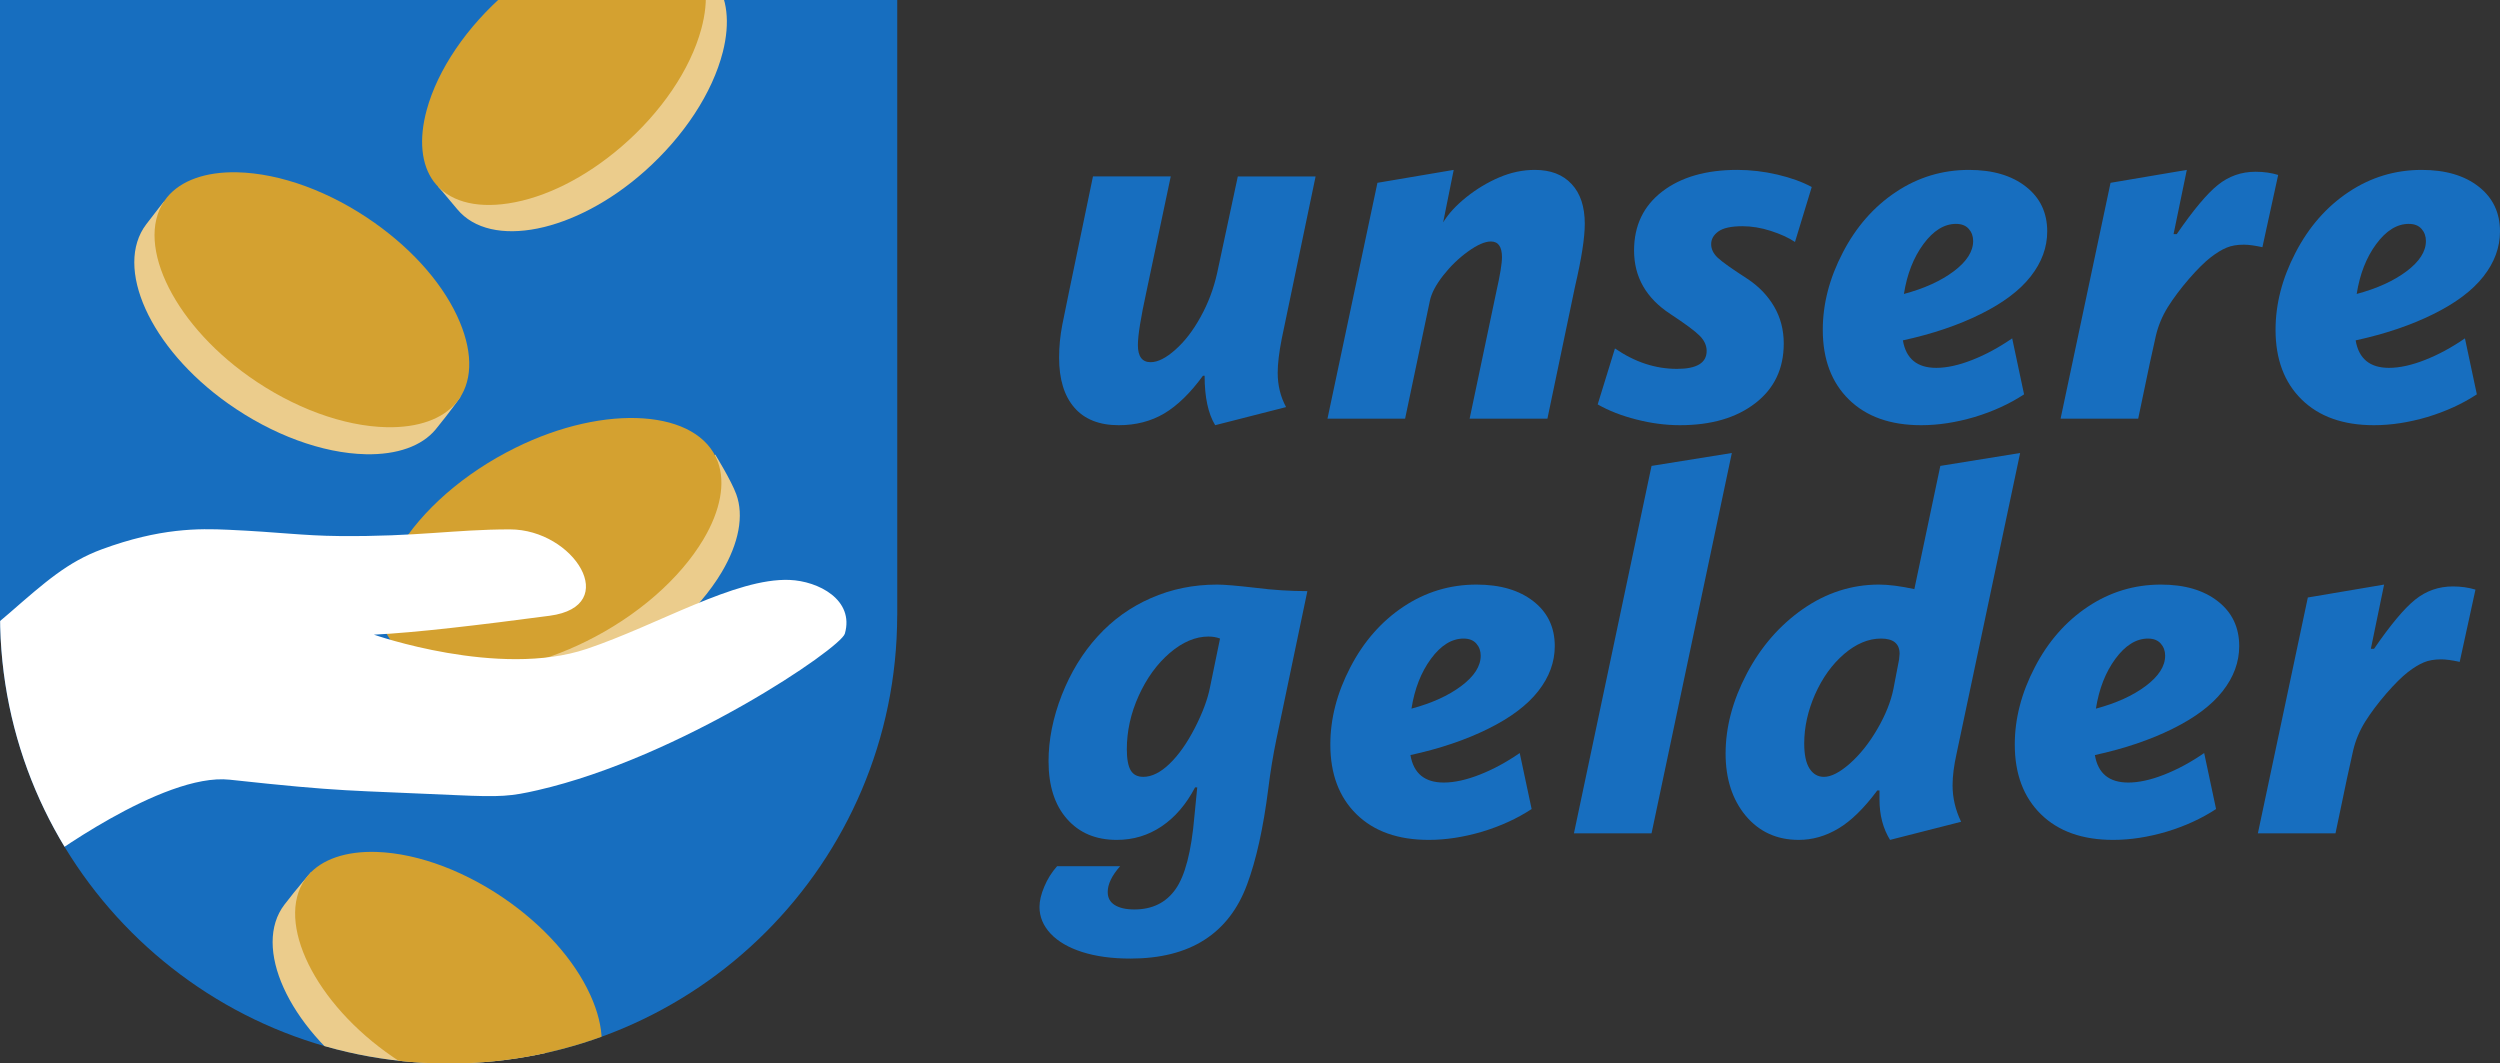 <?xml version="1.0" encoding="UTF-8" standalone="no"?>
<svg
   xmlns:dc="http://purl.org/dc/elements/1.1/"
   xmlns:cc="http://creativecommons.org/ns#"
   xmlns:rdf="http://www.w3.org/1999/02/22-rdf-syntax-ns#"
   xmlns:svg="http://www.w3.org/2000/svg"
   xmlns="http://www.w3.org/2000/svg"
   xmlns:xlink="http://www.w3.org/1999/xlink"
   xmlns:sodipodi="http://sodipodi.sourceforge.net/DTD/sodipodi-0.dtd"
   xmlns:inkscape="http://www.inkscape.org/namespaces/inkscape"
   width="233.026pt"
   height="99.129pt"
   viewBox="0 0 233.026 99.129"
   version="1.2"
   id="svg408"
   sodipodi:docname="unsere-gelder_Logo_v2cLogo.svg"
   inkscape:version="0.92.4 (5da689c313, 2019-01-14)">
  <rect x="0" y="0" width="233.026" height="99.129" fill="#333333" stroke="none"/>
  <sodipodi:namedview
     pagecolor="#ffffff"
     bordercolor="#666666"
     borderopacity="1"
     objecttolerance="10"
     gridtolerance="10"
     guidetolerance="10"
     inkscape:pageopacity="0"
     inkscape:pageshadow="2"
     inkscape:window-width="1331"
     inkscape:window-height="833"
     id="namedview410"
     showgrid="false"
     inkscape:zoom="2.3787124"
     inkscape:cx="134.75782"
     inkscape:cy="58.189638"
     inkscape:window-x="0"
     inkscape:window-y="0"
     inkscape:window-maximized="0"
     inkscape:current-layer="surface126"
     inkscape:pagecheckerboard="true"
     showborder="true"
     fit-margin-top="0"
     fit-margin-left="0"
     fit-margin-right="0"
     fit-margin-bottom="0" />
  <defs
     id="defs187">
    <g
       id="g29">
      <symbol
         overflow="visible"
         id="glyph0-0"
         style="overflow:visible">
        <path
           style="stroke:none"
           d="M 2.219,-35.5 H 31.797 V 2.625 H 2.219 Z m 5.672,30.281 9.125,-9.172 9.094,9.172 1.984,-2.031 -9.125,-9.125 9.125,-9.156 -1.922,-2.031 -9.156,9.219 -9.172,-9.219 -1.922,2.031 9.125,9.156 -9.125,9.125 z m 0,0"
           id="path2"
           inkscape:connector-curvature="0" />
      </symbol>
      <symbol
         overflow="visible"
         id="glyph0-1"
         style="overflow:visible">
        <path
           style="stroke:none"
           d="m 1.031,-5.688 c 0,-1.008 0.098,-2.031 0.297,-3.062 C 1.535,-9.781 1.75,-10.828 1.969,-11.891 l 2.219,-10.688 h 7.25 L 9.172,-11.844 C 8.641,-9.414 8.375,-7.754 8.375,-6.859 c 0,1.062 0.395,1.594 1.188,1.594 0.664,0 1.43,-0.383 2.297,-1.156 0.875,-0.77 1.66,-1.789 2.359,-3.062 0.707,-1.27 1.223,-2.641 1.547,-4.109 l 1.922,-8.984 h 7.25 L 21.781,-7.438 c -0.25,1.281 -0.375,2.336 -0.375,3.156 0,1.168 0.258,2.234 0.781,3.203 l -6.609,1.688 C 14.922,-0.473 14.594,-2.008 14.594,-4 H 14.438 c -1.168,1.605 -2.371,2.777 -3.609,3.516 C 9.598,0.242 8.188,0.609 6.594,0.609 4.781,0.609 3.398,0.062 2.453,-1.031 1.504,-2.125 1.031,-3.676 1.031,-5.688 Z m 0,0"
           id="path5"
           inkscape:connector-curvature="0" />
      </symbol>
      <symbol
         overflow="visible"
         id="glyph0-2"
         style="overflow:visible">
        <path
           style="stroke:none"
           d="M -0.281,0 4.375,-21.984 11.484,-23.188 10.5,-18.297 c 0.488,-0.801 1.207,-1.582 2.156,-2.344 0.945,-0.758 1.969,-1.375 3.062,-1.844 1.094,-0.469 2.203,-0.703 3.328,-0.703 1.469,0 2.609,0.438 3.422,1.312 0.82,0.867 1.234,2.105 1.234,3.719 0,1.305 -0.305,3.246 -0.906,5.828 L 20.219,0 h -7.25 l 2.484,-11.812 c 0.352,-1.562 0.531,-2.641 0.531,-3.234 0,-0.977 -0.344,-1.469 -1.031,-1.469 -0.562,0 -1.277,0.312 -2.141,0.938 -0.855,0.617 -1.625,1.359 -2.312,2.234 -0.68,0.875 -1.09,1.656 -1.234,2.344 l -2.312,11 z m 0,0"
           id="path8"
           inkscape:connector-curvature="0" />
      </symbol>
      <symbol
         overflow="visible"
         id="glyph0-3"
         style="overflow:visible">
        <path
           style="stroke:none"
           d="m 0.484,-6.547 c 1.844,1.273 3.77,1.906 5.781,1.906 1.844,0 2.766,-0.555 2.766,-1.672 0,-0.508 -0.215,-0.977 -0.641,-1.406 C 7.961,-8.156 7.051,-8.832 5.656,-9.75 c -2.262,-1.477 -3.391,-3.453 -3.391,-5.922 0,-2.32 0.875,-4.156 2.625,-5.5 1.75,-1.344 4.082,-2.016 7,-2.016 1.238,0 2.484,0.148 3.734,0.438 1.25,0.293 2.316,0.68 3.203,1.156 l -1.562,5.125 c -0.594,-0.395 -1.344,-0.738 -2.25,-1.031 -0.898,-0.289 -1.777,-0.438 -2.641,-0.438 -1.062,0 -1.82,0.168 -2.266,0.5 -0.438,0.324 -0.656,0.715 -0.656,1.172 0,0.449 0.195,0.867 0.594,1.25 0.406,0.387 1.344,1.055 2.812,2 1.051,0.699 1.875,1.559 2.469,2.578 0.594,1.023 0.891,2.168 0.891,3.438 0,2.344 -0.887,4.199 -2.656,5.562 -1.773,1.367 -4.109,2.047 -7.016,2.047 -1.344,0 -2.699,-0.18 -4.062,-0.531 -1.367,-0.344 -2.566,-0.812 -3.609,-1.406 z m 0,0"
           id="path11"
           inkscape:connector-curvature="0" />
      </symbol>
      <symbol
         overflow="visible"
         id="glyph0-4"
         style="overflow:visible">
        <path
           style="stroke:none"
           d="m 0.281,-8.281 c 0,-2.406 0.617,-4.801 1.859,-7.188 1.238,-2.395 2.891,-4.281 4.953,-5.656 2.062,-1.375 4.332,-2.062 6.812,-2.062 2.219,0 3.988,0.523 5.312,1.562 1.32,1.031 1.984,2.422 1.984,4.172 0,1.492 -0.516,2.891 -1.547,4.203 -1.023,1.305 -2.574,2.469 -4.656,3.5 -2.074,1.031 -4.492,1.852 -7.25,2.453 0.289,1.711 1.328,2.562 3.109,2.562 0.977,0 2.094,-0.242 3.344,-0.734 1.25,-0.488 2.492,-1.16 3.734,-2.016 l 1.109,5.219 C 17.691,-1.379 16.156,-0.676 14.438,-0.156 12.719,0.352 11.055,0.609 9.453,0.609 6.586,0.609 4.344,-0.188 2.719,-1.781 c -1.625,-1.594 -2.438,-3.758 -2.438,-6.5 z m 12.422,-9.875 c -1.105,0 -2.121,0.633 -3.047,1.891 -0.918,1.25 -1.523,2.797 -1.812,4.641 1.895,-0.508 3.441,-1.211 4.641,-2.109 1.207,-0.906 1.812,-1.848 1.812,-2.828 0,-0.445 -0.137,-0.82 -0.406,-1.125 -0.273,-0.312 -0.668,-0.469 -1.188,-0.469 z m 0,0"
           id="path14"
           inkscape:connector-curvature="0" />
      </symbol>
      <symbol
         overflow="visible"
         id="glyph0-5"
         style="overflow:visible">
        <path
           style="stroke:none"
           d="M 11.484,-23.188 10.25,-17.203 h 0.297 c 1.539,-2.238 2.816,-3.766 3.828,-4.578 1.02,-0.82 2.191,-1.234 3.516,-1.234 0.77,0 1.473,0.102 2.109,0.297 l -1.469,6.734 c -0.719,-0.156 -1.297,-0.234 -1.734,-0.234 -0.637,0 -1.172,0.094 -1.609,0.281 -0.438,0.18 -0.934,0.48 -1.484,0.906 -0.555,0.43 -1.227,1.094 -2.016,2 C 10.906,-12.125 10.25,-11.25 9.719,-10.406 9.195,-9.562 8.828,-8.68 8.609,-7.766 8.391,-6.859 7.836,-4.27 6.953,0 H -0.281 L 4.375,-21.984 Z m 0,0"
           id="path17"
           inkscape:connector-curvature="0" />
      </symbol>
      <symbol
         overflow="visible"
         id="glyph0-6"
         style="overflow:visible">
        <path
           style="stroke:none"
           d="M 6.719,3.062 C 5.945,3.938 5.562,4.738 5.562,5.469 5.562,6 5.773,6.398 6.203,6.672 c 0.438,0.281 1.051,0.422 1.844,0.422 1.664,0 2.941,-0.625 3.828,-1.875 0.895,-1.25 1.484,-3.512 1.766,-6.781 l 0.266,-2.719 h -0.203 c -0.824,1.574 -1.859,2.781 -3.109,3.625 -1.25,0.844 -2.648,1.266 -4.188,1.266 -1.949,0 -3.496,-0.648 -4.641,-1.953 -1.148,-1.301 -1.719,-3.094 -1.719,-5.375 0,-2 0.41,-4.055 1.234,-6.172 0.832,-2.113 1.945,-3.938 3.344,-5.469 1.395,-1.539 3.047,-2.727 4.953,-3.562 1.906,-0.844 3.969,-1.266 6.188,-1.266 0.676,0 1.859,0.102 3.547,0.297 1.664,0.211 3.285,0.312 4.859,0.312 l -2.875,13.75 c -0.312,1.5 -0.57,3.055 -0.766,4.656 C 20.062,-0.473 19.398,2.508 18.547,4.781 17.703,7.062 16.375,8.781 14.562,9.938 12.75,11.094 10.453,11.672 7.672,11.672 5.961,11.672 4.469,11.469 3.188,11.062 1.914,10.656 0.93,10.082 0.234,9.344 c -0.688,-0.742 -1.031,-1.57 -1.031,-2.484 0,-0.562 0.152,-1.199 0.453,-1.906 C -0.051,4.254 0.344,3.625 0.844,3.062 Z M 8.875,-5.266 c 0.789,0 1.609,-0.406 2.453,-1.219 0.844,-0.812 1.629,-1.926 2.359,-3.344 0.727,-1.426 1.195,-2.68 1.406,-3.766 l 0.938,-4.562 c -0.324,-0.125 -0.684,-0.188 -1.078,-0.188 -1.211,0 -2.414,0.512 -3.609,1.531 -1.188,1.023 -2.152,2.352 -2.891,3.984 -0.742,1.637 -1.109,3.297 -1.109,4.984 0,0.898 0.117,1.555 0.359,1.969 0.238,0.406 0.629,0.609 1.172,0.609 z m 0,0"
           id="path20"
           inkscape:connector-curvature="0" />
      </symbol>
      <symbol
         overflow="visible"
         id="glyph0-7"
         style="overflow:visible">
        <path
           style="stroke:none"
           d="M 14.484,-35.453 7,0 H -0.234 L 7,-34.25 Z m 0,0"
           id="path23"
           inkscape:connector-curvature="0" />
      </symbol>
      <symbol
         overflow="visible"
         id="glyph0-8"
         style="overflow:visible">
        <path
           style="stroke:none"
           d="m 0.344,-7.438 c 0,-2.457 0.656,-4.938 1.969,-7.438 1.312,-2.5 3.055,-4.508 5.234,-6.031 2.188,-1.52 4.551,-2.281 7.094,-2.281 0.895,0 1.992,0.141 3.297,0.422 L 20.359,-34.25 27.797,-35.453 21.875,-7.438 c -0.25,1.125 -0.375,2.109 -0.375,2.953 0,1.18 0.266,2.312 0.797,3.406 l -6.625,1.688 C 15.016,-0.453 14.688,-1.707 14.688,-3.156 V -4 h -0.203 c -1.23,1.656 -2.438,2.84 -3.625,3.547 -1.18,0.707 -2.414,1.062 -3.703,1.062 -2.031,0 -3.68,-0.75 -4.938,-2.25 -1.25,-1.508 -1.875,-3.441 -1.875,-5.797 z m 9.172,2.172 c 0.664,0 1.473,-0.414 2.422,-1.25 0.945,-0.844 1.797,-1.91 2.547,-3.203 0.758,-1.301 1.258,-2.547 1.5,-3.734 l 0.531,-2.766 0.047,-0.516 c 0,-0.945 -0.578,-1.422 -1.734,-1.422 -1.168,0 -2.312,0.48 -3.438,1.438 -1.117,0.961 -2.016,2.211 -2.703,3.75 -0.68,1.543 -1.016,3.074 -1.016,4.594 0,1.043 0.164,1.824 0.5,2.344 0.332,0.512 0.781,0.766 1.344,0.766 z m 0,0"
           id="path26"
           inkscape:connector-curvature="0" />
      </symbol>
    </g>
    <clipPath
       id="clip1">
      <path
         d="m 336,404 h 34 v 25 h -34 z m 0,0"
         id="path31"
         inkscape:connector-curvature="0" />
    </clipPath>
    <clipPath
       id="clip2">
      <path
         d="m 300.566,362.383 v 57.359 h 0.004 c 0.023,23.07 18.734,41.77 41.812,41.77 23.078,0 41.789,-18.699 41.812,-41.77 h 0.004 v -57.359 z m 0,0"
         id="path34"
         inkscape:connector-curvature="0" />
    </clipPath>
    <clipPath
       id="clip3">
      <path
         d="m 328,396 h 51 v 41 h -51 z m 0,0"
         id="path37"
         inkscape:connector-curvature="0" />
    </clipPath>
    <clipPath
       id="clip4">
      <path
         d="m 300.566,362.383 v 57.359 h 0.004 c 0.023,23.07 18.734,41.77 41.812,41.77 23.078,0 41.789,-18.699 41.812,-41.77 h 0.004 v -57.359 z m 0,0"
         id="path40"
         inkscape:connector-curvature="0" />
    </clipPath>
    <clipPath
       id="clip5">
      <path
         d="m 336,401 h 32 v 24 h -32 z m 0,0"
         id="path43"
         inkscape:connector-curvature="0" />
    </clipPath>
    <clipPath
       id="clip6">
      <path
         d="m 300.566,362.383 v 57.359 h 0.004 c 0.023,23.07 18.734,41.77 41.812,41.77 23.078,0 41.789,-18.699 41.812,-41.77 h 0.004 v -57.359 z m 0,0"
         id="path46"
         inkscape:connector-curvature="0" />
    </clipPath>
    <clipPath
       id="clip7">
      <path
         d="m 327,392 h 50 v 42 h -50 z m 0,0"
         id="path49"
         inkscape:connector-curvature="0" />
    </clipPath>
    <clipPath
       id="clip8">
      <path
         d="m 300.566,362.383 v 57.359 h 0.004 c 0.023,23.07 18.734,41.77 41.812,41.77 23.078,0 41.789,-18.699 41.812,-41.77 h 0.004 v -57.359 z m 0,0"
         id="path52"
         inkscape:connector-curvature="0" />
    </clipPath>
    <clipPath
       id="clip9">
      <path
         d="m 312,381 h 32 v 25 h -32 z m 0,0"
         id="path55"
         inkscape:connector-curvature="0" />
    </clipPath>
    <clipPath
       id="clip10">
      <path
         d="m 300.566,362.383 v 57.359 h 0.004 c 0.023,23.07 18.734,41.77 41.812,41.77 23.078,0 41.789,-18.699 41.812,-41.77 h 0.004 v -57.359 z m 0,0"
         id="path58"
         inkscape:connector-curvature="0" />
    </clipPath>
    <clipPath
       id="clip11">
      <path
         d="m 304,373 h 48 v 41 h -48 z m 0,0"
         id="path61"
         inkscape:connector-curvature="0" />
    </clipPath>
    <clipPath
       id="clip12">
      <path
         d="m 300.566,362.383 v 57.359 h 0.004 c 0.023,23.07 18.734,41.77 41.812,41.77 23.078,0 41.789,-18.699 41.812,-41.77 h 0.004 v -57.359 z m 0,0"
         id="path64"
         inkscape:connector-curvature="0" />
    </clipPath>
    <clipPath
       id="clip13">
      <path
         d="m 325,443 h 31 v 19 h -31 z m 0,0"
         id="path67"
         inkscape:connector-curvature="0" />
    </clipPath>
    <clipPath
       id="clip14">
      <path
         d="m 300.566,362.383 v 57.359 h 0.004 c 0.023,23.07 18.734,41.77 41.812,41.77 23.078,0 41.789,-18.699 41.812,-41.77 h 0.004 v -57.359 z m 0,0"
         id="path70"
         inkscape:connector-curvature="0" />
    </clipPath>
    <clipPath
       id="clip15">
      <path
         d="m 317,435 h 47 v 27 h -47 z m 0,0"
         id="path73"
         inkscape:connector-curvature="0" />
    </clipPath>
    <clipPath
       id="clip16">
      <path
         d="m 300.566,362.383 v 57.359 h 0.004 c 0.023,23.07 18.734,41.77 41.812,41.77 23.078,0 41.789,-18.699 41.812,-41.77 h 0.004 v -57.359 z m 0,0"
         id="path76"
         inkscape:connector-curvature="0" />
    </clipPath>
    <clipPath
       id="clip17">
      <path
         d="m 341,362 h 28 v 22 h -28 z m 0,0"
         id="path79"
         inkscape:connector-curvature="0" />
    </clipPath>
    <clipPath
       id="clip18">
      <path
         d="m 300.566,362.383 v 57.359 h 0.004 c 0.023,23.07 18.734,41.77 41.812,41.77 23.078,0 41.789,-18.699 41.812,-41.77 h 0.004 v -57.359 z m 0,0"
         id="path82"
         inkscape:connector-curvature="0" />
    </clipPath>
    <clipPath
       id="clip19">
      <path
         d="m 332,362 h 45 v 31 h -45 z m 0,0"
         id="path85"
         inkscape:connector-curvature="0" />
    </clipPath>
    <clipPath
       id="clip20">
      <path
         d="m 300.566,362.383 v 57.359 h 0.004 c 0.023,23.07 18.734,41.77 41.812,41.77 23.078,0 41.789,-18.699 41.812,-41.77 h 0.004 v -57.359 z m 0,0"
         id="path88"
         inkscape:connector-curvature="0" />
    </clipPath>
    <clipPath
       id="clip21">
      <path
         d="m 339,362 h 28 v 20 h -28 z m 0,0"
         id="path91"
         inkscape:connector-curvature="0" />
    </clipPath>
    <clipPath
       id="clip22">
      <path
         d="m 300.566,362.383 v 57.359 h 0.004 c 0.023,23.07 18.734,41.77 41.812,41.77 23.078,0 41.789,-18.699 41.812,-41.77 h 0.004 v -57.359 z m 0,0"
         id="path94"
         inkscape:connector-curvature="0" />
    </clipPath>
    <clipPath
       id="clip23">
      <path
         d="m 331,362 h 44 v 28 h -44 z m 0,0"
         id="path97"
         inkscape:connector-curvature="0" />
    </clipPath>
    <clipPath
       id="clip24">
      <path
         d="m 300.566,362.383 v 57.359 h 0.004 c 0.023,23.07 18.734,41.77 41.812,41.77 23.078,0 41.789,-18.699 41.812,-41.77 h 0.004 v -57.359 z m 0,0"
         id="path100"
         inkscape:connector-curvature="0" />
    </clipPath>
    <clipPath
       id="clip25">
      <path
         d="m 300,411 h 80 v 32 h -80 z m 0,0"
         id="path103"
         inkscape:connector-curvature="0" />
    </clipPath>
    <clipPath
       id="clip26">
      <path
         d="m 300.566,362.383 v 57.359 h 0.004 c 0.023,23.07 18.734,41.77 41.812,41.77 23.078,0 41.789,-18.699 41.812,-41.77 h 0.004 v -57.359 z m 0,0"
         id="path106"
         inkscape:connector-curvature="0" />
    </clipPath>
    <clipPath
       id="clip27">
      <path
         d="m 314,378 h 31 v 25 h -31 z m 0,0"
         id="path109"
         inkscape:connector-curvature="0" />
    </clipPath>
    <clipPath
       id="clip28">
      <path
         d="m 300.566,362.383 v 57.359 h 0.004 c 0.023,23.07 18.734,41.77 41.812,41.77 23.078,0 41.789,-18.699 41.812,-41.77 h 0.004 v -57.359 z m 0,0"
         id="path112"
         inkscape:connector-curvature="0" />
    </clipPath>
    <clipPath
       id="clip29">
      <path
         d="m 306,369 h 47 v 42 h -47 z m 0,0"
         id="path115"
         inkscape:connector-curvature="0" />
    </clipPath>
    <clipPath
       id="clip30">
      <path
         d="m 300.566,362.383 v 57.359 h 0.004 c 0.023,23.07 18.734,41.77 41.812,41.77 23.078,0 41.789,-18.699 41.812,-41.77 h 0.004 v -57.359 z m 0,0"
         id="path118"
         inkscape:connector-curvature="0" />
    </clipPath>
    <clipPath
       id="clip31">
      <path
         d="m 328,441 h 29 v 21 h -29 z m 0,0"
         id="path121"
         inkscape:connector-curvature="0" />
    </clipPath>
    <clipPath
       id="clip32">
      <path
         d="m 300.566,362.383 v 57.359 h 0.004 c 0.023,23.07 18.734,41.77 41.812,41.77 23.078,0 41.789,-18.699 41.812,-41.77 h 0.004 v -57.359 z m 0,0"
         id="path124"
         inkscape:connector-curvature="0" />
    </clipPath>
    <clipPath
       id="clip33">
      <path
         d="m 319,433 h 47 v 29 h -47 z m 0,0"
         id="path127"
         inkscape:connector-curvature="0" />
    </clipPath>
    <clipPath
       id="clip34">
      <path
         d="m 300.566,362.383 v 57.359 h 0.004 c 0.023,23.07 18.734,41.77 41.812,41.77 23.078,0 41.789,-18.699 41.812,-41.77 h 0.004 v -57.359 z m 0,0"
         id="path130"
         inkscape:connector-curvature="0" />
    </clipPath>
    <clipPath
       id="clip35">
      <path
         d="m 336,134 h 34 v 24 h -34 z m 0,0"
         id="path133"
         inkscape:connector-curvature="0" />
    </clipPath>
    <clipPath
       id="clip36">
      <path
         d="m 300.566,92.004 v 57.359 h 0.004 c 0.023,23.07 18.734,41.77 41.812,41.77 23.078,0 41.789,-18.699 41.812,-41.77 h 0.004 V 92.004 Z m 0,0"
         id="path136"
         inkscape:connector-curvature="0" />
    </clipPath>
    <clipPath
       id="clip37">
      <path
         d="m 336,130 h 32 v 25 h -32 z m 0,0"
         id="path139"
         inkscape:connector-curvature="0" />
    </clipPath>
    <clipPath
       id="clip38">
      <path
         d="m 300.566,92.004 v 57.359 h 0.004 c 0.023,23.07 18.734,41.77 41.812,41.77 23.078,0 41.789,-18.699 41.812,-41.77 h 0.004 V 92.004 Z m 0,0"
         id="path142"
         inkscape:connector-curvature="0" />
    </clipPath>
    <clipPath
       id="clip39">
      <path
         d="m 313,110 h 31 v 25 h -31 z m 0,0"
         id="path145"
         inkscape:connector-curvature="0" />
    </clipPath>
    <clipPath
       id="clip40">
      <path
         d="m 300.566,92.004 v 57.359 h 0.004 c 0.023,23.07 18.734,41.77 41.812,41.77 23.078,0 41.789,-18.699 41.812,-41.77 h 0.004 V 92.004 Z m 0,0"
         id="path148"
         inkscape:connector-curvature="0" />
    </clipPath>
    <clipPath
       id="clip41">
      <path
         d="m 325,173 h 31 v 19 h -31 z m 0,0"
         id="path151"
         inkscape:connector-curvature="0" />
    </clipPath>
    <clipPath
       id="clip42">
      <path
         d="m 300.566,92.004 v 57.359 h 0.004 c 0.023,23.07 18.734,41.77 41.812,41.77 23.078,0 41.789,-18.699 41.812,-41.77 h 0.004 V 92.004 Z m 0,0"
         id="path154"
         inkscape:connector-curvature="0" />
    </clipPath>
    <clipPath
       id="clip43">
      <path
         d="m 341,92 h 28 v 22 h -28 z m 0,0"
         id="path157"
         inkscape:connector-curvature="0" />
    </clipPath>
    <clipPath
       id="clip44">
      <path
         d="m 300.566,92.004 v 57.359 h 0.004 c 0.023,23.07 18.734,41.77 41.812,41.77 23.078,0 41.789,-18.699 41.812,-41.77 h 0.004 V 92.004 Z m 0,0"
         id="path160"
         inkscape:connector-curvature="0" />
    </clipPath>
    <clipPath
       id="clip45">
      <path
         d="m 339,92 h 28 v 20 h -28 z m 0,0"
         id="path163"
         inkscape:connector-curvature="0" />
    </clipPath>
    <clipPath
       id="clip46">
      <path
         d="m 300.566,92.004 v 57.359 h 0.004 c 0.023,23.07 18.734,41.77 41.812,41.77 23.078,0 41.789,-18.699 41.812,-41.77 h 0.004 V 92.004 Z m 0,0"
         id="path166"
         inkscape:connector-curvature="0" />
    </clipPath>
    <clipPath
       id="clip47">
      <path
         d="m 300,141 h 80 v 32 h -80 z m 0,0"
         id="path169"
         inkscape:connector-curvature="0" />
    </clipPath>
    <clipPath
       id="clip48">
      <path
         d="m 300.566,92.004 v 57.359 h 0.004 c 0.023,23.07 18.734,41.77 41.812,41.77 23.078,0 41.789,-18.699 41.812,-41.77 h 0.004 V 92.004 Z m 0,0"
         id="path172"
         inkscape:connector-curvature="0" />
    </clipPath>
    <clipPath
       id="clip49">
      <path
         d="m 314,108 h 31 v 24 h -31 z m 0,0"
         id="path175"
         inkscape:connector-curvature="0" />
    </clipPath>
    <clipPath
       id="clip50">
      <path
         d="m 300.566,92.004 v 57.359 h 0.004 c 0.023,23.07 18.734,41.77 41.812,41.77 23.078,0 41.789,-18.699 41.812,-41.77 h 0.004 V 92.004 Z m 0,0"
         id="path178"
         inkscape:connector-curvature="0" />
    </clipPath>
    <clipPath
       id="clip51">
      <path
         d="m 328,171 h 29 v 21 h -29 z m 0,0"
         id="path181"
         inkscape:connector-curvature="0" />
    </clipPath>
    <clipPath
       id="clip52">
      <path
         d="m 300.566,92.004 v 57.359 h 0.004 c 0.023,23.07 18.734,41.77 41.812,41.77 23.078,0 41.789,-18.699 41.812,-41.77 h 0.004 V 92.004 Z m 0,0"
         id="path184"
         inkscape:connector-curvature="0" />
    </clipPath>
  </defs>
  <g
     id="surface126"
     transform="translate(-300.566,-92.004)">
    <g
       style="fill:#176ebf;fill-opacity:1"
       id="g335">
      <use
         xlink:href="#glyph0-1"
         x="398.254"
         y="131.028"
         id="use323"
         width="100%"
         height="100%" />
      <use
         xlink:href="#glyph0-2"
         x="424.582"
         y="131.028"
         id="use325"
         width="100%"
         height="100%" />
      <use
         xlink:href="#glyph0-3"
         x="450.613"
         y="131.028"
         id="use327"
         width="100%"
         height="100%" />
      <use
         xlink:href="#glyph0-4"
         x="470.187"
         y="131.028"
         id="use329"
         width="100%"
         height="100%" />
      <use
         xlink:href="#glyph0-5"
         x="492.915"
         y="131.028"
         id="use331"
         width="100%"
         height="100%" />
      <use
         xlink:href="#glyph0-4"
         x="512.39"
         y="131.028"
         id="use333"
         width="100%"
         height="100%" />
    </g>
    <g
       style="fill:#176ebf;fill-opacity:1"
       id="g349">
      <use
         xlink:href="#glyph0-6"
         x="398.254"
         y="169.681"
         id="use337"
         width="100%"
         height="100%" />
      <use
         xlink:href="#glyph0-4"
         x="424.286"
         y="169.681"
         id="use339"
         width="100%"
         height="100%" />
      <use
         xlink:href="#glyph0-7"
         x="447.507"
         y="169.681"
         id="use341"
         width="100%"
         height="100%" />
      <use
         xlink:href="#glyph0-8"
         x="461.066"
         y="169.681"
         id="use343"
         width="100%"
         height="100%" />
      <use
         xlink:href="#glyph0-4"
         x="488.083"
         y="169.681"
         id="use345"
         width="100%"
         height="100%" />
      <use
         xlink:href="#glyph0-5"
         x="511.305"
         y="169.681"
         id="use347"
         width="100%"
         height="100%" />
    </g>
    <path
       style="fill:#176ebf;fill-opacity:1;fill-rule:evenodd;stroke:none"
       d="m 384.199,92.004 h -83.633 v 57.359 h 0.004 c 0.023,23.07 18.734,41.77 41.812,41.77 23.078,0 41.789,-18.699 41.812,-41.77 h 0.004 z m 0,0"
       id="path351"
       inkscape:connector-curvature="0" />
    <g
       clip-path="url(#clip35)"
       id="g357"
       style="clip-rule:nonzero">
      <g
         clip-path="url(#clip36)"
         id="g355"
         style="clip-rule:nonzero">
        <path
           style="fill:#ebcc8c;fill-opacity:1;fill-rule:nonzero;stroke:none"
           d="m 336.75,150.438 c 0,0 0.387,1.148 1.113,3.129 0.824,2.262 3.148,3.703 6.531,4.055 3.703,0.383 8.129,-0.586 12.457,-2.723 4.781,-2.363 8.789,-5.859 11,-9.586 1.59,-2.688 2.07,-5.254 1.344,-7.238 -0.469,-1.285 -1.953,-3.691 -1.953,-3.691 z m 0,0"
           id="path353"
           inkscape:connector-curvature="0" />
      </g>
    </g>
    <g
       clip-path="url(#clip37)"
       id="g363"
       style="clip-rule:nonzero">
      <g
         clip-path="url(#clip38)"
         id="g361"
         style="clip-rule:nonzero">
        <path
           style="fill:#d4a130;fill-opacity:1;fill-rule:nonzero;stroke:none"
           d="m 337.668,143.27 c -1.582,2.668 -2.055,5.223 -1.336,7.188 0.824,2.25 3.133,3.684 6.496,4.031 3.68,0.383 8.078,-0.578 12.383,-2.707 4.75,-2.348 8.734,-5.82 10.934,-9.527 1.582,-2.672 2.055,-5.223 1.336,-7.195 -1.789,-4.887 -10.438,-5.492 -18.875,-1.316 -4.754,2.348 -8.738,5.82 -10.938,9.527"
           id="path359"
           inkscape:connector-curvature="0" />
      </g>
    </g>
    <g
       clip-path="url(#clip39)"
       id="g369"
       style="clip-rule:nonzero">
      <g
         clip-path="url(#clip40)"
         id="g367"
         style="clip-rule:nonzero">
        <path
           style="fill:#ebcc8c;fill-opacity:1;fill-rule:nonzero;stroke:none"
           d="m 334.664,134.344 c 2.918,0.062 5.23,-0.762 6.512,-2.316 1.461,-1.785 2.324,-3.047 2.324,-3.047 l -27.664,-18.176 c 0,0 -0.445,0.535 -1.633,2.098 -3.039,3.984 0.309,11.531 7.617,16.711 4.117,2.918 8.797,4.645 12.844,4.73"
           id="path365"
           inkscape:connector-curvature="0" />
      </g>
    </g>
    <g
       clip-path="url(#clip41)"
       id="g375"
       style="clip-rule:nonzero">
      <g
         clip-path="url(#clip42)"
         id="g373"
         style="clip-rule:nonzero">
        <path
           style="fill:#ebcc8c;fill-opacity:1;fill-rule:nonzero;stroke:none"
           d="m 347.141,197.355 c 2.863,0.062 5.129,-0.75 6.387,-2.273 1.434,-1.75 1.633,-2.152 1.633,-2.152 l -25.582,-19.652 c 0,0 -1.336,1.516 -2.504,3.051 -2.98,3.906 0.301,11.305 7.473,16.387 4.035,2.863 8.625,4.555 12.594,4.641"
           id="path371"
           inkscape:connector-curvature="0" />
      </g>
    </g>
    <g
       clip-path="url(#clip43)"
       id="g381"
       style="clip-rule:nonzero">
      <g
         clip-path="url(#clip44)"
         id="g379"
         style="clip-rule:nonzero">
        <path
           style="fill:#ebcc8c;fill-opacity:1;fill-rule:nonzero;stroke:none"
           d="m 367.941,96.848 c 0.695,-2.742 0.422,-5.109 -0.77,-6.66 -1.363,-1.773 -1.707,-2.055 -1.707,-2.055 l -24.066,21.266 c 0,0 0.578,0.641 1.793,2.113 3.105,3.742 10.969,2.227 17.469,-3.551 3.66,-3.254 6.312,-7.301 7.281,-11.113"
           id="path377"
           inkscape:connector-curvature="0" />
      </g>
    </g>
    <g
       clip-path="url(#clip45)"
       id="g387"
       style="clip-rule:nonzero">
      <g
         clip-path="url(#clip46)"
         id="g385"
         style="clip-rule:nonzero">
        <path
           style="fill:#d4a130;fill-opacity:1;fill-rule:nonzero;stroke:none"
           d="m 340.336,102.266 c -0.742,2.727 -0.508,5.094 0.656,6.66 1.336,1.793 3.801,2.52 6.949,2.039 3.445,-0.523 7.188,-2.402 10.543,-5.285 3.703,-3.184 6.422,-7.184 7.449,-10.973 0.742,-2.727 0.508,-5.09 -0.656,-6.66 -2.898,-3.895 -10.91,-2.41 -17.492,3.25 -3.703,3.188 -6.422,7.184 -7.449,10.969"
           id="path383"
           inkscape:connector-curvature="0" />
      </g>
    </g>
    <g
       clip-path="url(#clip47)"
       id="g393"
       style="clip-rule:nonzero">
      <g
         clip-path="url(#clip48)"
         id="g391"
         style="clip-rule:nonzero">
        <path
           style="fill:#ffffff;fill-opacity:1;fill-rule:nonzero;stroke:none"
           d="m 374.16,146.059 c -5.074,-0.191 -12.215,4.176 -18.906,6.43 -8.195,2.758 -19.832,-1.328 -19.836,-1.328 3.855,-0.184 9.84,-0.895 16.379,-1.762 6.77,-0.898 2.266,-8.051 -3.699,-8.051 -5.184,0.004 -8.605,0.688 -15.891,0.621 -3.473,-0.031 -5.609,-0.371 -10.363,-0.586 -2.758,-0.129 -6.379,-0.168 -11.773,1.816 -3.191,1.172 -5.324,3.074 -8.602,5.926 -4.719,4.102 -8.773,6.961 -8.773,6.961 l 11.672,16.391 c 0,0 11.328,-8.48 17.613,-7.797 10.66,1.16 11.117,0.973 21.078,1.438 4.234,0.195 5.133,0.109 7.625,-0.461 13.281,-3.047 28.234,-13.223 28.629,-14.586 0.91,-3.164 -2.473,-4.906 -5.152,-5.012"
           id="path389"
           inkscape:connector-curvature="0" />
      </g>
    </g>
    <g
       clip-path="url(#clip49)"
       id="g399"
       style="clip-rule:nonzero">
      <g
         clip-path="url(#clip50)"
         id="g397"
         style="clip-rule:nonzero">
        <path
           style="fill:#d4a130;fill-opacity:1;fill-rule:nonzero;stroke:none"
           d="m 336.613,131.824 c 2.918,0.062 5.23,-0.762 6.508,-2.316 1.465,-1.785 1.574,-4.438 0.312,-7.469 -1.383,-3.32 -4.199,-6.605 -7.926,-9.246 -4.113,-2.918 -8.797,-4.641 -12.848,-4.73 -2.918,-0.062 -5.23,0.762 -6.512,2.32 -3.176,3.875 0.309,11.531 7.621,16.711 4.117,2.918 8.797,4.645 12.844,4.73"
           id="path395"
           inkscape:connector-curvature="0" />
      </g>
    </g>
    <g
       clip-path="url(#clip51)"
       id="g405"
       style="clip-rule:nonzero">
      <g
         clip-path="url(#clip52)"
         id="g403"
         style="clip-rule:nonzero">
        <path
           style="fill:#d4a130;fill-opacity:1;fill-rule:nonzero;stroke:none"
           d="m 349.055,194.844 c 2.855,0.094 5.125,-0.688 6.398,-2.195 1.453,-1.73 1.594,-4.324 0.391,-7.309 -1.316,-3.266 -4.035,-6.516 -7.648,-9.145 -3.996,-2.902 -8.562,-4.645 -12.523,-4.781 -2.855,-0.094 -5.129,0.684 -6.402,2.195 -3.16,3.758 0.168,11.293 7.262,16.453 3.996,2.902 8.559,4.645 12.523,4.781"
           id="path401"
           inkscape:connector-curvature="0" />
      </g>
    </g>
  </g>
</svg>
